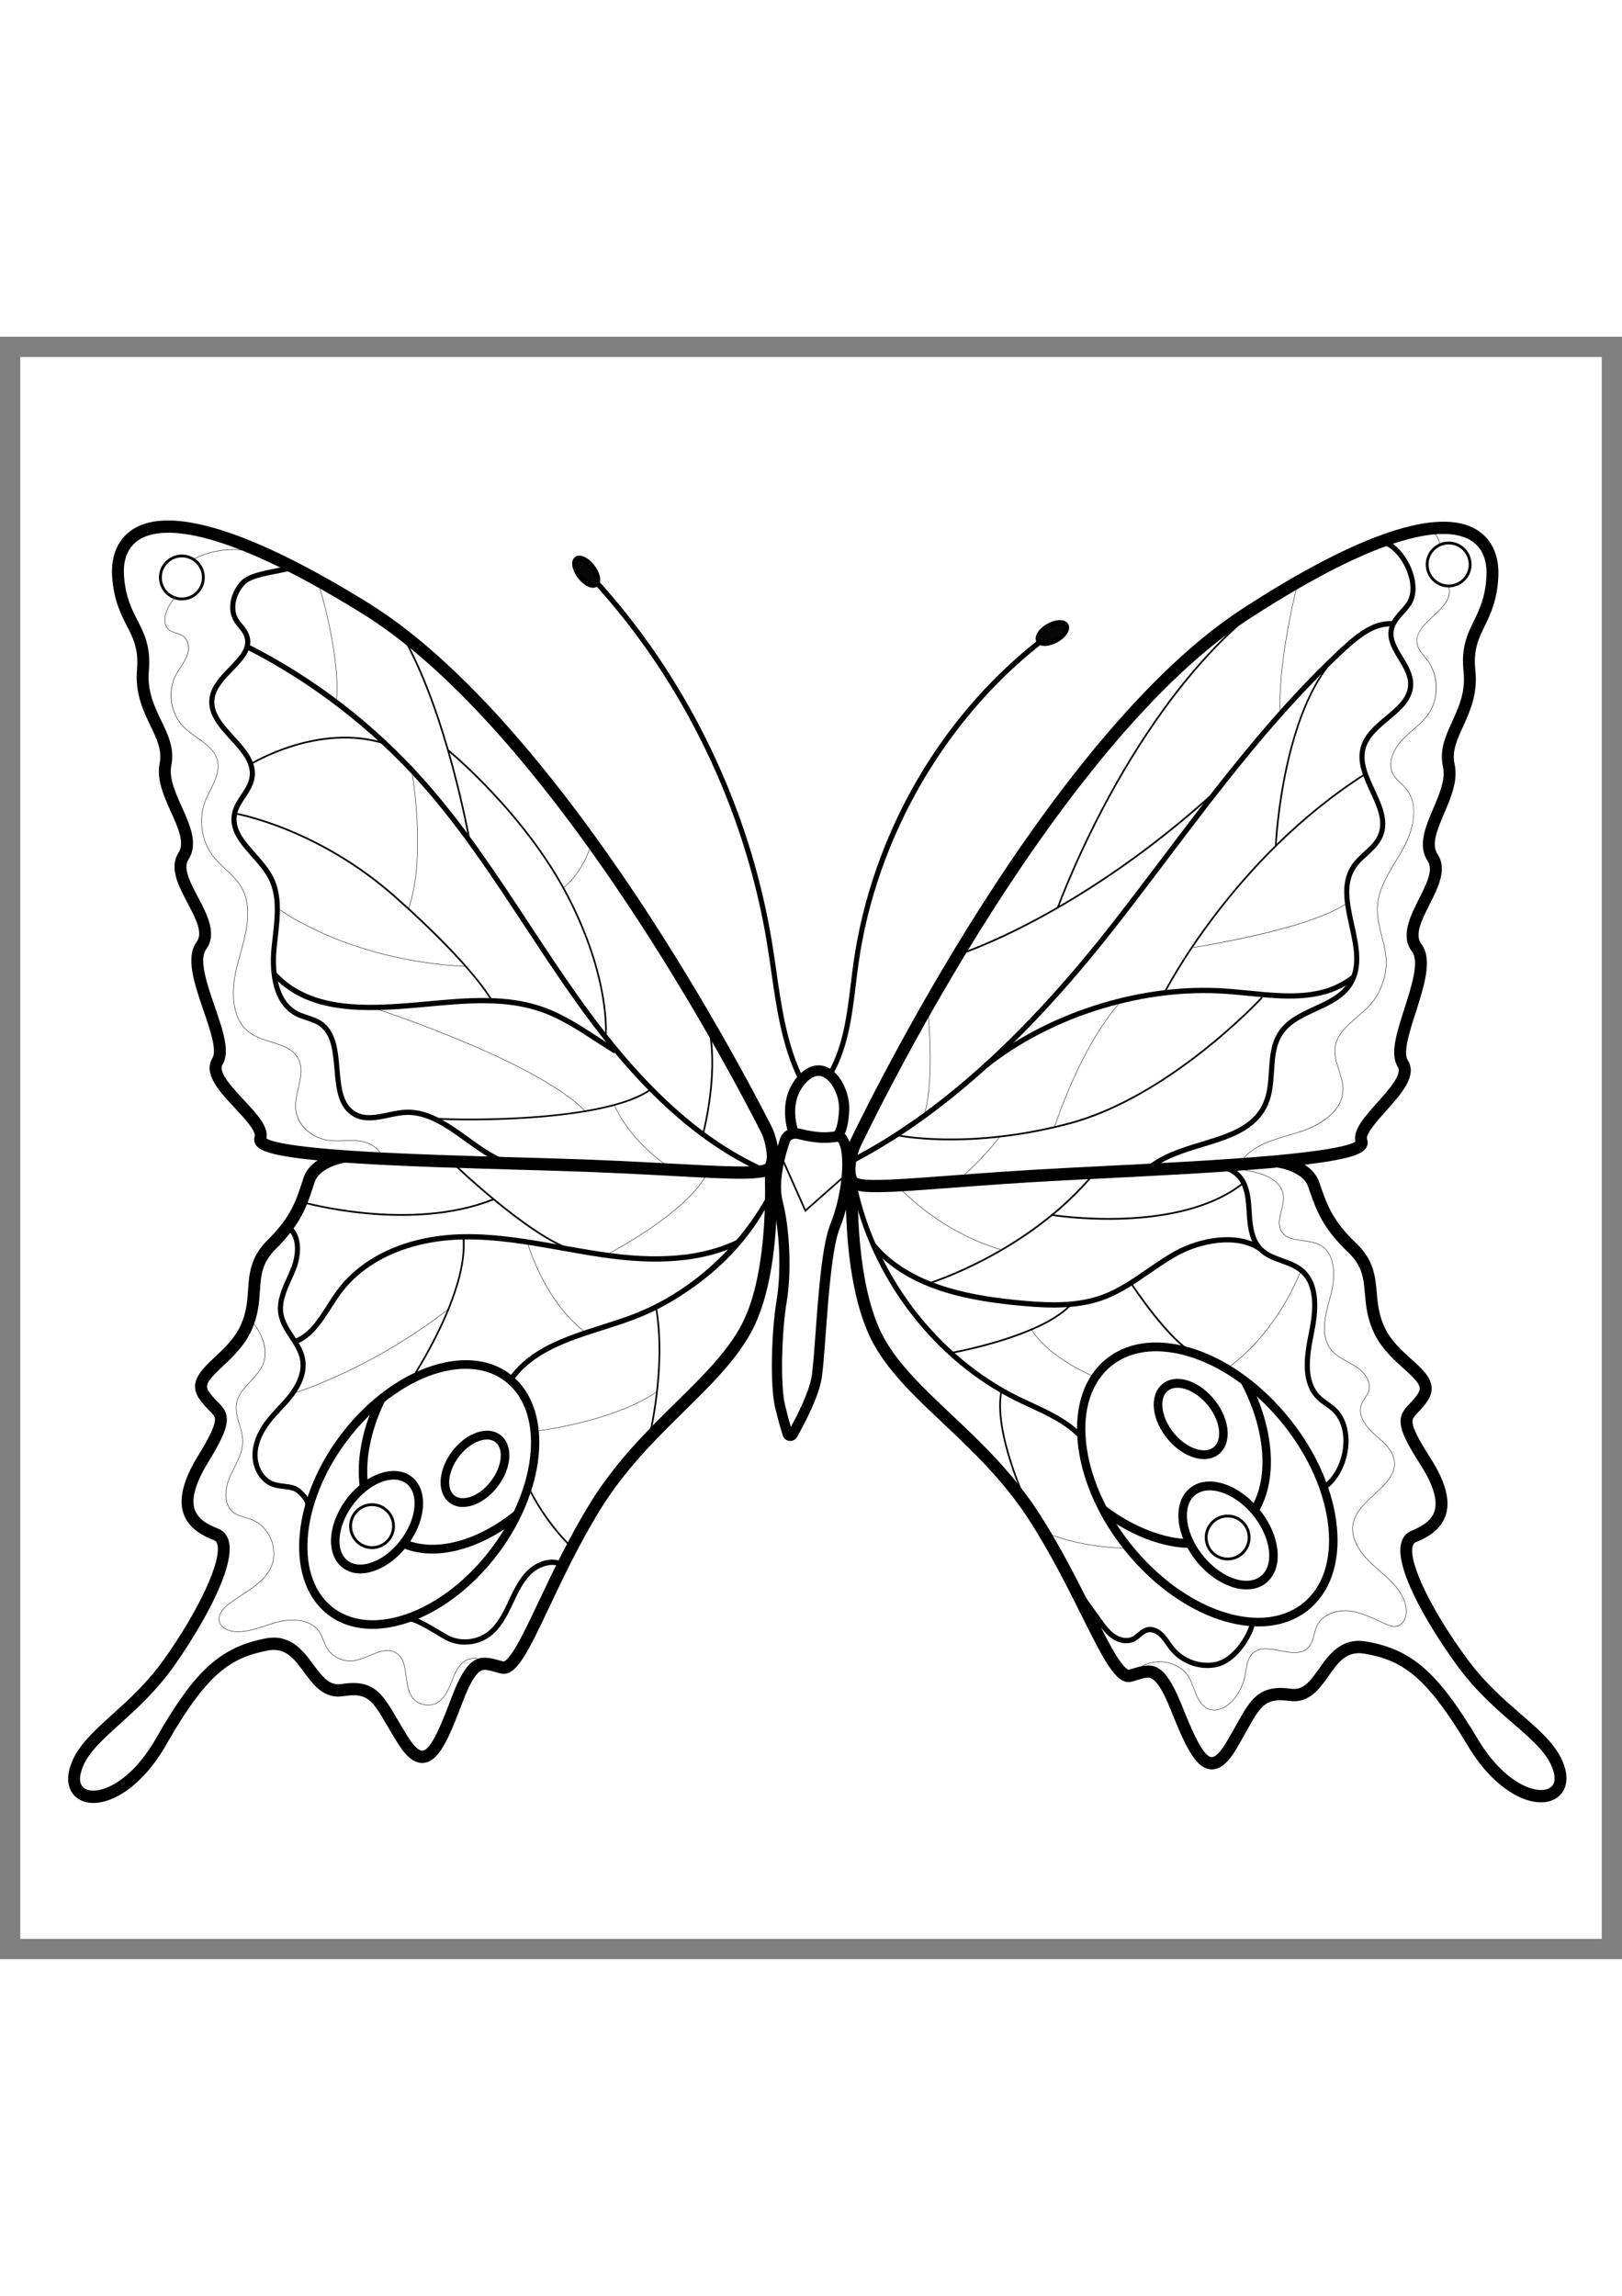 <?xml version="1.0" encoding="utf-8"?>
<!-- Generator: Adobe Illustrator 27.5.0, SVG Export Plug-In . SVG Version: 6.00 Build 0)  -->
<svg xmlns="http://www.w3.org/2000/svg" xmlns:xlink="http://www.w3.org/1999/xlink" viewBox="0 0 4000 4000" width="595" height="842" preserveAspectRatio="xMidYMid meet" data-scaled="true">
<rect x="0" y="0" width="4000" height="4000" fill="#808080" stroke="none"/>
<g id="Ñëîé_2">
	<rect x="50" y="50" style="fill:#FFFFFF;" width="3900" height="3900"/>
</g>
<g id="Ñëîé_1">
	<g>
		<g>
			<path d="M1959.221,2719.489c-3.603,2.291-8.002,3.355-12.514,2.853c-7.615-0.846-13.987-6.001-16.236-13.131
				c-4.19-13.279-10.833-35.858-18.681-68.015c-13.492-55.3-9.163-190.569,3.417-265.7c11.783-70.376,7.8-170.488-9.477-238.038
				c-13.647-53.363,5.59-123.819,18.272-161.067c6.43-18.877,28.026-29.331,49.173-23.825l0.001,0.002
				c44.815,11.678,67.921,8.969,81.726,7.352c17.74-2.079,29.214-1.581,38.991,22.834c17.297,43.2,6.785,141.631-22.949,214.942
				c-19.027,46.905-28.188,171.745-34.88,262.901c-3.724,50.709-6.663,90.762-10.453,111.137
				c-8.411,45.204-41.355,107.932-60.244,141.297C1963.856,2715.702,1961.73,2717.893,1959.221,2719.489z M1952.195,1979.778
				c-2.216,1.409-3.816,3.259-4.497,5.257c-11.722,34.427-29.6,99.142-17.677,145.765c18.089,70.737,22.272,175.513,9.941,249.14
				c-12.091,72.211-16.223,204.01-3.807,254.884c5.492,22.509,10.363,40.162,14.179,53.109
				c16.534-30.256,43.661-83.804,50.606-121.12c3.516-18.912,6.555-60.285,10.071-108.19
				c7.201-98.106,16.164-220.203,36.766-270.998c29.075-71.682,36.072-162.025,22.904-194.913c-2.064-5.159-3.329-7.033-3.824-7.641
				c-1.611-0.191-5.748,0.294-9.122,0.691c-15.504,1.818-41.452,4.859-90.688-7.977
				C1961.327,1976.298,1955.903,1977.42,1952.195,1979.778z"/>
		</g>
	</g>
	<g>
		<g>
			<path d="M2070.554,1982.579c-0.147,0.093-0.28,0.176-0.407,0.252l-12.443-22.598c-0.726,0.434-1.066,0.735-1.073,0.739
				c0.119-0.108,10.728-10.344,12.517-55.869c1.286-32.714-17.056-70.186-39.251-80.191c-13.265-5.973-27.192-1.474-41.376,13.349
				c-47.248,49.359-19.736,120.146-18.542,123.135l-23.184,10.018c-1.472-3.63-35.301-89.637,23.875-151.457
				c29.151-30.461,55.908-24.908,69.261-18.891c35.477,15.991,55.82,67.002,54.323,105.094
				C2091.979,1963.977,2076.049,1979.085,2070.554,1982.579z"/>
		</g>
	</g>
	<g>
		<g>
			<path d="M3357.998,2010.206c-19.605,12.467-70.4,26.047-223.689,39.48c-123.168,10.794-278.788,18.627-429.281,26.201
				c-26.718,1.345-53.167,2.677-79.101,4.009c-112.932,5.802-207.88,12.992-284.174,18.771
				c-184.202,13.948-237.98,16.808-253.074-9.303c-20.018-34.635,2.122-94.224,4.714-100.905l0.421-0.988
				c1.163-2.471,118.21-250.332,295.138-534.77c163.669-263.124,413.659-612.431,675.143-782.276
				c283.907-184.363,483.521-251.743,577.311-194.756c37.179,22.588,56.233,63.734,53.654,115.854
				c-2.899,58.601-19.406,92.509-33.968,122.424c-15.072,30.958-28.085,57.693-22.714,108.327
				c6.216,58.561-13.344,101.477-30.607,139.346c-14.826,32.528-27.632,60.621-20.653,92.106
				c8.93,40.286-8.699,81.661-25.753,121.677c-16.713,39.223-32.5,76.27-16.217,100.405c24.375,36.137,1.937,80.822-19.763,124.038
				c-19.281,38.399-37.494,74.673-20.495,96.724c28.758,37.303,7.235,104.369-13.578,169.227
				c-14.882,46.378-31.753,98.944-19.81,117.53c24.606,38.314-15.134,82.685-53.561,125.595
				c-20.363,22.736-51.136,57.096-46.549,69.807c2.536,7.023,1.687,14.423-2.394,20.836
				C3366.811,2002.994,3363.74,2006.554,3357.998,2010.206z M2113.524,2073.227c14.275,11.218,112.489,3.78,226.09-4.823
				c76.446-5.791,171.587-12.996,284.856-18.812c25.944-1.332,52.405-2.666,79.129-4.009
				c148.199-7.462,301.438-15.174,423.345-25.706c164.46-14.207,205.506-28.427,215.576-35.382
				c-6.364-28.895,21.695-60.225,53.917-96.203c27.831-31.077,62.469-69.752,50.645-88.163
				c-19.856-30.908-3.05-83.271,16.405-143.898c17.492-54.514,37.321-116.299,18.485-140.733
				c-28.886-37.47-4.298-86.441,17.399-129.647c18.486-36.818,35.95-71.597,21.735-92.67c-25.72-38.136-5.816-84.849,13.433-130.021
				c15.12-35.485,30.757-72.178,24.003-102.645c-9.249-41.722,6.275-75.782,22.715-111.843
				c16.367-35.908,33.291-73.036,27.981-123.083c-6.323-59.574,9.218-91.496,25.671-125.294
				c13.908-28.568,28.288-58.11,30.869-110.323c1.41-28.478-4.247-66.888-39.213-88.135
				c-47.81-29.048-182.503-42.429-546.891,194.294c-256.911,166.873-504.018,512.465-666.077,772.998
				c-172.18,276.806-287.204,518.482-293.189,531.124C2112.876,2020.036,2104.581,2056.621,2113.524,2073.227z M2113.24,2072.99"/>
		</g>
	</g>
	<g>
		<g>
			<path d="M3837.638,3603.38c-2.384,1.516-4.92,2.878-7.62,4.08c-49.923,22.264-140.677-17.106-210.531-133.926
				c-104.144-174.15-162.668-210.656-254.467-226.612c-44.364-7.714-64.884,21.357-88.648,55.008
				c-22.589,31.982-48.185,68.248-96.926,61.457c-59.333-8.263-70.946,12.55-105.386,74.391
				c-7.702,13.831-16.435,29.509-26.864,46.736c-20.477,33.819-40.737,49.387-61.943,47.607
				c-40.001-3.374-66.073-67.681-99.083-149.099c-16.921-41.751-31.406-65.881-44.277-73.763
				c-9.095-5.571-18.021-3.214-35.745,2.199c-4.892,1.494-9.952,3.037-15.502,4.467c-37.21,9.58-67.726-51.567-123.125-162.564
				c-34.195-68.511-76.752-153.778-128.768-234.76c-63.059-98.17-142.887-173.502-213.323-239.962
				c-67.177-63.395-130.632-123.269-169.714-192.816c-79.955-142.289-69.583-394.297-69.103-404.956l29.282,1.414
				c-0.112,2.521-10.427,253.768,65.161,388.286c36.821,65.518,98.657,123.87,164.125,185.646
				c71.684,67.641,152.928,144.308,217.986,245.587c52.909,82.372,95.876,168.46,130.398,237.635
				c23.304,46.691,43.431,87.016,60.511,114.072c21.081,33.393,29.419,32.99,29.493,32.97c4.938-1.27,9.688-2.721,14.284-4.125
				c47.968-14.649,74.982-10.65,115.349,88.93c24.457,60.336,52.183,128.718,74.43,130.594c5.13,0.436,16.474-3.339,34.723-33.478
				c10.141-16.75,18.729-32.171,26.307-45.775c34.834-62.536,55.856-100.288,134.695-89.31c29.934,4.17,45.847-16.013,69.349-49.288
				c24.485-34.676,54.963-77.838,117.167-67.027c111.763,19.427,175.907,75.633,274.538,240.568
				c64.289,107.514,141.836,136.375,174.005,122.029c17.514-7.813,16.912-26.004,13.353-39.903
				c-11.145-43.477-50.142-77.272-99.516-120.06c-42.291-36.651-90.224-78.193-134.224-137.28
				c-61.428-82.501-160.578-240.31-142.534-308.482c3.802-14.354,12.496-24.687,25.153-29.928
				c33.446-13.795,51.084-28.976,57.177-49.214c8.096-26.867-3.87-65.51-35.571-114.855c-31.41-48.904-45.272-77.356-47.846-98.198
				c-3.079-24.962,9.698-38.371,22.057-51.335c6.368-6.683,13.585-14.255,20.367-24.753c10.687-16.551,2.103-27.997-35.207-61.578
				c-24.26-21.831-54.45-49.004-72.571-86.637c-17.709-36.777-20.562-69.242-23.073-97.889
				c-3.362-38.289-6.019-68.531-41.091-101.891c-63.355-60.265-79.167-105.597-94.458-149.436
				c-1.629-4.677-3.255-9.335-4.936-13.994c-11.198-31.016-58.162-43.548-75.314-45.76l3.555-30.12
				c3.235,0.404,79.478,10.577,99.218,65.26c1.719,4.764,3.384,9.526,5.051,14.309c14.736,42.257,28.657,82.171,86.723,137.396
				c43.406,41.288,46.984,82.061,50.447,121.49c2.389,27.252,4.863,55.432,20.114,87.097c15.521,32.234,42.112,56.164,65.571,77.277
				c32.89,29.603,66.897,60.214,40.34,101.339c-8.325,12.895-16.942,21.935-23.866,29.2c-11.737,12.315-15.067,16.303-13.846,26.181
				c1.903,15.426,15.22,41.715,43.18,85.242c37.347,58.141,50.151,104.163,39.141,140.693c-11.633,38.596-47.979,57.5-74.307,68.367
				c-2.866,1.179-6.014,3.268-7.735,9.758c-10.831,40.925,48.271,162.133,137.479,281.938
				c42.048,56.47,88.683,96.883,129.827,132.54c51.243,44.408,95.498,82.761,109.031,135.542
				C3868.055,3562.913,3859.465,3589.498,3837.638,3603.38z"/>
		</g>
	</g>
	<g>
		<g>
			<path d="M1902.869,2064.695c-24.337,15.476-86.855,12.958-243.038,4.501c-76.395-4.136-171.472-9.285-284.495-12.655
				c-25.941-0.774-52.398-1.535-79.119-2.305c-150.624-4.339-306.375-8.825-429.739-16.97
				c-198.5-13.104-225.724-30.135-235.661-45.068c-4.209-6.323-5.206-13.706-2.812-20.783c4.328-12.803-27.124-46.495-47.938-68.787
				c-39.284-42.074-79.904-85.583-56.071-124.415c11.565-18.841-6.355-71.031-22.164-117.078
				c-22.111-64.396-44.976-130.986-16.973-168.897c16.556-22.415-2.382-58.286-22.431-96.266
				c-22.562-42.738-45.891-86.931-22.245-123.588c15.792-24.479-0.734-61.179-18.23-100.032
				c-17.852-39.639-36.31-80.63-28.189-121.099c6.345-31.629-7.021-59.44-22.5-91.643c-18.015-37.487-38.437-79.976-33.397-138.657
				c4.359-50.738-9.189-77.189-24.879-107.815c-15.157-29.599-32.343-63.141-36.417-121.668
				c-3.623-52.056,14.601-93.601,51.318-116.985c0.017-0.011,0.049-0.031,0.066-0.042c92.653-58.918,293.55,4.128,581.027,182.348
				c264.835,164.187,521.781,508.044,690.692,767.593c182.598,280.573,304.592,525.866,305.802,528.311l0.446,0.978
				c2.721,6.624,26.057,65.724,6.738,100.782C1910.425,2058.504,1907.273,2061.895,1902.869,2064.695z M656.978,1976.563
				c10.153,6.755,51.52,20.071,216.258,30.739c122.102,7.911,275.475,12.328,423.794,16.602c26.735,0.768,53.197,1.531,79.149,2.306
				c113.37,3.381,208.635,8.54,285.184,12.685c113.762,6.16,212.186,11.538,226.131-0.04c8.608-16.794-0.419-53.192-8.347-72.811
				c-6.23-12.495-126.224-251.911-303.974-524.996c-167.203-256.882-421.118-596.951-681.256-758.221
				C524.927,454.065,390.557,470.246,343.295,500.3c-0.017,0.011-0.028,0.018-0.045,0.029
				c-34.533,21.992-39.422,60.515-37.44,88.957c3.629,52.147,18.602,81.371,33.078,109.636
				c17.128,33.438,33.305,65.021,28.18,124.715c-4.309,50.15,13.359,86.908,30.443,122.456
				c17.156,35.7,33.362,69.419,24.951,111.334c-6.142,30.605,10.228,66.954,26.057,102.108
				c20.155,44.748,40.991,91.024,16.043,129.7c-13.789,21.376,4.368,55.771,23.591,92.187
				c22.556,42.729,48.123,91.161,19.996,129.243c-18.344,24.836,2.719,86.182,21.303,140.309
				c20.668,60.194,38.519,112.18,19.287,143.511c-11.451,18.659,23.959,56.584,52.408,87.058
				C634.081,1916.817,662.763,1947.539,656.978,1976.563z"/>
		</g>
	</g>
	<g>
		<g>
			<path d="M1063.439,3509.586c-5.743,3.652-11.781,5.907-18.217,6.588c-21.164,2.245-41.733-12.89-62.885-46.265
				c-10.776-17-19.82-32.489-27.8-46.154c-35.668-61.069-47.681-81.642-106.853-72.1c-48.584,7.835-74.908-27.866-98.136-59.361
				c-24.436-33.135-45.539-61.752-89.731-53.092c-91.457,17.926-149.24,55.687-249.868,232.037
				c-67.494,118.301-157.444,159.607-207.801,138.421c-27.616-11.618-39.723-40.314-31.597-74.889
				c12.469-53.063,55.945-92.358,106.288-137.86c40.422-36.533,86.234-77.942,127.141-135.301
				c86.788-121.699,143.445-244.148,131.793-284.832c-1.85-6.457-5.046-8.469-7.927-9.588
				c-26.543-10.295-63.26-28.417-75.666-66.757c-11.736-36.288,0.139-82.572,36.31-141.504
				c27.083-44.12,39.868-70.688,41.462-86.152c1.02-9.902-2.386-13.822-14.369-25.876c-7.065-7.116-15.862-15.97-24.448-28.683
				c-27.376-40.547,6.014-71.88,38.302-102.182c23.031-21.614,49.137-46.112,64.006-78.672
				c14.61-31.986,16.519-60.212,18.362-87.507c2.67-39.496,5.43-80.337,47.996-122.549c56.95-56.473,70.066-96.677,83.955-139.243
				c1.569-4.813,3.135-9.607,4.757-14.403c18.621-55.095,94.658-66.903,97.888-67.381l4.131,30.042
				c-17.078,2.58-63.777,16.114-74.354,47.366c-1.585,4.689-3.113,9.377-4.648,14.085c-14.407,44.16-29.303,89.824-91.448,151.446
				c-34.394,34.106-36.443,64.401-39.032,102.756c-1.94,28.693-4.138,61.212-21.104,98.358
				c-17.362,38.016-47.003,65.832-70.82,88.185c-36.626,34.372-44.978,46.001-33.96,62.317c6.988,10.35,14.356,17.767,20.855,24.311
				c12.617,12.695,25.661,25.825,23.081,50.85c-2.151,20.896-15.442,49.638-45.868,99.205
				c-30.697,50.015-41.889,88.909-33.255,115.596c6.504,20.105,24.439,34.903,58.153,47.98c12.756,4.945,21.66,15.104,25.747,29.375
				c19.41,67.771-76.55,227.676-136.311,311.478c-42.806,60.021-89.899,102.587-131.445,140.138
				c-48.506,43.842-86.816,78.467-97.086,122.174c-3.284,13.972-3.491,32.184,14.151,39.606
				c32.443,13.653,109.4-16.864,171.523-125.743c95.293-167.013,158.295-224.594,269.653-246.416
				c61.97-12.146,93.306,30.349,118.486,64.494c24.163,32.762,40.486,52.6,70.327,47.789
				c78.595-12.674,100.373,24.611,136.447,86.387c7.852,13.44,16.748,28.672,27.224,45.207
				c18.849,29.738,30.265,33.267,35.39,32.723c22.241-2.379,48.548-71.324,71.792-132.168
				c38.363-100.43,65.287-105.004,113.542-91.389c4.622,1.302,9.402,2.651,14.365,3.815c0.081,0.023,8.424,0.235,28.822-33.595
				c16.535-27.417,35.846-68.165,58.212-115.349c33.127-69.901,74.36-156.898,125.604-240.387
				c63.009-102.656,142.701-181.052,213.009-250.22c64.215-63.172,124.869-122.84,160.366-189.135
				c72.874-136.11,57.523-387.086,57.357-389.604l29.248-2.042c0.696,10.644,16.121,262.381-60.963,406.352
				c-37.683,70.376-99.918,131.601-165.812,196.425c-69.085,67.962-147.384,144.992-208.462,244.496
				c-50.38,82.083-91.216,168.246-124.031,237.482c-53.151,112.156-82.432,173.955-119.832,165.171
				c-5.581-1.308-10.668-2.746-15.59-4.134c-17.768-5.012-26.738-7.178-35.69-1.486c-0.031,0.02-0.059,0.038-0.089,0.06
				c-12.711,8.158-26.71,32.593-42.792,74.698C1114.981,3433.852,1093.307,3490.588,1063.439,3509.586z"/>
		</g>
	</g>
	<g>
		<g>
			<path d="M1091.368,3129.062c-104.707,66.583-217.13,77.423-288.48,16.838c-102.33-86.888-81.985-288.297,45.342-448.968
				c127.336-160.673,314.174-220.708,416.504-133.82c102.329,86.886,81.989,288.295-45.341,448.97
				C1180.845,3060.724,1136.828,3100.153,1091.368,3129.062z M988.066,2597.571c-43.725,27.805-86.273,65.948-123.643,113.105
				c-120.01,151.432-141.655,339.156-48.257,418.469c93.405,79.306,267.028,20.628,387.036-130.808
				c120.011-151.438,141.657-339.162,48.256-418.47l0,0C1187.138,2525.257,1084.755,2536.087,988.066,2597.571z"/>
		</g>
	</g>
	<g>
		<g>
			<path d="M953.845,3027.639c-10.656,6.776-21.681,12.097-32.789,15.758c-30.831,10.154-58.78,6.434-78.694-10.477
				c-19.913-16.908-28.903-44.551-25.311-77.835c3.406-31.568,17.867-64.833,40.716-93.667
				c48.225-60.854,119.757-82.898,159.476-49.172l0,0c19.916,16.906,28.906,44.549,25.314,77.833
				c-3.406,31.568-17.866,64.832-40.717,93.666C987.668,3001.629,971.251,3016.57,953.845,3027.639z M917.143,2835.609
				c-15.2,9.666-30.085,23.024-43.184,39.554c-20.318,25.636-33.137,54.874-36.099,82.329c-2.777,25.737,3.538,46.576,17.782,58.671
				c14.243,12.095,35.223,14.431,59.064,6.579c25.435-8.376,50.63-27.105,70.943-52.741c20.318-25.636,33.137-54.874,36.099-82.329
				c2.776-25.738-3.538-46.576-17.782-58.671l0,0C983.034,2811.233,949.387,2815.106,917.143,2835.609z"/>
		</g>
	</g>
	<g>
		<g>
			<path d="M1190.161,2869.411c-7.875,5.008-16.027,8.942-24.243,11.647c-23.175,7.632-44.27,4.76-59.397-8.087
				c-30.352-25.771-25.66-81.876,10.677-127.727c16.808-21.206,37.958-36.803,59.531-43.907c23.174-7.633,44.27-4.761,59.398,8.088
				c30.351,25.77,25.659,81.875-10.681,127.728C1215.038,2850.285,1202.966,2861.265,1190.161,2869.411z M1163.405,2731.462
				c-10.799,6.867-21.07,16.24-30.014,27.527c-27.931,35.242-34.155,79.766-13.592,97.228c9.461,8.031,23.582,9.52,39.77,4.187
				c17.773-5.847,35.419-18.994,49.684-36.995c27.931-35.242,34.158-79.768,13.597-97.228l0,0
				c-9.461-8.031-23.587-9.52-39.771-4.189C1176.446,2724.175,1169.83,2727.375,1163.405,2731.462z"/>
		</g>
	</g>
	<g>
		<g>
			<path d="M1238.191,2943.659c-86.949,55.291-178.447,71.431-247.264,41.601l8.09-19.995
				c73.424,31.834,176.762,5.049,269.685-69.912l12.871,17.094C1267.332,2923.936,1252.82,2934.356,1238.191,2943.659z"/>
		</g>
	</g>
	<g>
		<g>
			<path d="M908.202,2834.72l-20.71,3.181c-9.636-67.185,5.615-146.575,42.939-223.548l18.711,9.724
				C913.736,2697.1,899.197,2771.906,908.202,2834.72z"/>
		</g>
	</g>
	<g>
		<g>
			<path d="M3210.636,3150.661c-110.522,70.281-294.42,9.837-426.272-145.67c-141.639-167.048-170.402-381.504-64.12-478.056
				c52.14-47.367,128.029-59.692,213.69-34.702c84.053,24.52,167.841,82.245,235.925,162.549
				c68.089,80.298,112.513,173.784,125.093,263.237c12.821,91.161-8.834,167.451-60.97,214.817
				C3226.637,3139.507,3218.839,3145.445,3210.636,3150.661z M2754.895,2527.317c-7.36,4.68-14.316,9.983-20.836,15.907
				c-97.607,88.671-67.979,289.404,66.041,447.472c134.028,158.065,322.532,214.52,420.067,125.85
				c46.63-42.361,65.83-111.755,54.065-195.404c-12.006-85.357-54.661-174.875-120.109-252.065
				c-65.447-77.188-145.664-132.584-225.869-155.984C2860.647,2493.374,2800.16,2498.533,2754.895,2527.317z"/>
		</g>
	</g>
	<g>
		<g>
			<path d="M3116.238,3076.982c-42.594,27.091-112.52,4.854-162.201-53.745c-25.371-29.922-41.942-64.872-46.659-98.407
				c-4.958-35.245,3.629-64.933,24.172-83.598l0,0c20.558-18.68,50.102-23.628,83.219-13.966
				c31.513,9.192,62.841,30.736,88.213,60.66c25.372,29.924,41.944,64.874,46.66,98.409c4.958,35.245-3.632,64.935-24.175,83.6
				C3122.562,3072.573,3119.478,3074.922,3116.238,3076.982z M2951.935,2852.508c-2.328,1.48-4.519,3.15-6.57,5.015l0,0
				c-15.038,13.659-21.169,36.454-17.267,64.185c4.139,29.441,18.94,60.421,41.675,87.235
				c45.843,54.065,109.502,74.112,141.878,44.703c15.038-13.659,21.169-36.455,17.271-64.188
				c-4.14-29.443-18.941-60.422-41.676-87.237c-22.737-26.81-50.492-46.023-78.157-54.093
				C2986.589,2841.566,2966.64,2843.157,2951.935,2852.508z"/>
		</g>
	</g>
	<g>
		<g>
			<path d="M3000.888,2758.51c-14.876,9.46-34.178,11.315-55.364,5.138c-23.224-6.774-46.273-22.61-64.908-44.587
				c-40.224-47.435-47.213-106.87-15.918-135.304l0,0c31.307-28.389,87.322-13.546,127.545,33.895
				c18.634,21.975,30.809,47.691,34.285,72.407c3.715,26.421-2.808,48.758-18.368,62.896
				C3005.873,2755.029,3003.446,2756.884,3000.888,2758.51z M2878.513,2600.047c-21.726,19.738-13.553,67.692,17.839,104.72
				c15.996,18.865,35.476,32.367,54.852,38.019c17.773,5.183,33.104,2.985,43.141-6.121c10.052-9.129,14.123-24.574,11.462-43.485
				c-2.898-20.621-13.303-42.366-29.3-61.233C2945.109,2594.918,2900.209,2580.316,2878.513,2600.047L2878.513,2600.047z"/>
		</g>
	</g>
	<g>
		<g>
			<path d="M3102.549,2899.208l-17.739-11.515c45.462-75.044,36.129-193.106-24.354-308.117l18.387-10.361
				C3142.94,2691.092,3152.023,2817.54,3102.549,2899.208z"/>
		</g>
	</g>
	<g>
		<g>
			<path d="M2934.648,2986.349c-70.154-1.174-148.433-31.654-220.418-85.828l12.318-17.531
				c68.528,51.576,142.551,80.587,208.437,81.687L2934.648,2986.349z"/>
		</g>
	</g>
	<g>
		<g>
			<path d="M3028.105,3268.24c-8.213,5.223-16.755,9.083-25.405,11.128c-42.558,10.063-89.874-6.54-117.739-41.32
				c-3.428-4.279-6.562-8.784-9.592-13.145c-4.758-6.844-9.256-13.307-14.716-18.827c-7.398-7.475-19.195-14.421-30.117-11.49
				c-6.143,1.651-11.499,6.165-17.163,10.936c-4.595,3.871-9.349,7.87-14.963,10.777c-16.223,8.386-37.602,5.886-55.787-6.526
				c-15.619-10.667-27.081-26.632-37.193-40.718l-43.413-60.491l10.085-7.754l43.412,60.49
				c9.959,13.868,20.253,28.213,34.028,37.618c14.234,9.717,31.215,11.972,43.259,5.747c4.364-2.253,8.389-5.645,12.639-9.225
				c6.467-5.448,13.148-11.078,21.945-13.44c13.567-3.642,29.286,1.881,42.049,14.771c6.242,6.313,11.269,13.544,16.133,20.536
				c3.042,4.373,5.912,8.505,9.068,12.44c24.912,31.097,67.216,45.944,105.266,36.946c37.706-8.914,74.564-59.531,84.112-99.382
				l12.196,3.13C3087.714,3205.888,3060.473,3247.655,3028.105,3268.24z"/>
		</g>
	</g>
	<g>
		<g>
			<path d="M3267.884,2843.361l-6.927-10.848c29.537-20.211,49.916-60.933,51.916-103.741c1.606-34.374-9.359-64.059-30.094-81.439
				c-4.487-3.767-9.232-7.128-14.253-10.688c-7.314-5.183-14.877-10.542-21.531-17.216
				c-38.801-38.916-32.273-101.171-19.442-162.647c9.896-47.427,18.528-114.434-20.625-148.572
				c-13.19-11.501-29.867-17.53-47.525-23.911c-20.146-7.281-40.977-14.809-56.381-31.246
				c-20.994-22.394-25.888-54.587-27.911-83.122c-0.264-3.744-0.5-7.507-0.733-11.279c-1.487-23.978-3.026-48.77-13.231-69.636
				c-10.954-22.387-37.474-40.125-59.488-30.845l-4.74-12.045c29.357-12.371,62.012,9.581,75.437,37.014
				c11.369,23.248,12.991,49.394,14.559,74.679c0.232,3.732,0.462,7.459,0.725,11.162c1.858,26.204,6.207,55.611,24.396,75.016
				c13.34,14.227,31.88,20.929,51.507,28.023c17.954,6.491,36.522,13.2,51.478,26.244c44.336,38.658,35.393,110.552,24.812,161.264
				c-12.069,57.812-18.492,116.063,15.902,150.562c5.891,5.907,12.687,10.725,19.885,15.826c5.005,3.549,10.183,7.217,15.069,11.309
				c23.876,20.02,36.535,53.617,34.734,92.176C3323.233,2776.211,3300.647,2820.944,3267.884,2843.361z"/>
		</g>
	</g>
	<g>
		<g>
			<path d="M765.417,2895.874l-11.17-5.921c0.022-0.051,0.044-0.104,0.068-0.16c0.232-1.671-0.692-6.536-1.249-9.48
				c-0.349-1.818-0.681-3.574-0.947-5.259c-6.318-13.677-20.539-26.908-29.464-29.848c-7.458-2.457-15.345-3.413-23.697-4.424
				c-9.71-1.173-19.753-2.389-29.375-6.155c-27.536-10.772-46.854-42.367-46.978-76.833c-0.097-27.684,11.033-57.139,32.185-85.178
				c9.343-12.385,19.937-23.787,30.182-34.813c10.129-10.9,20.599-22.169,29.605-34.161c11.963-15.929,31.195-47.567,25.602-80.508
				c-3.291-19.374-14.228-36.04-25.809-53.685c-11.8-17.974-23.998-36.562-27.777-58.642c-5.54-32.36,8.055-62.595,21.199-91.835
				c3.288-7.31,6.686-14.872,9.655-22.22c13.997-34.661,16.059-79.952-12.489-97.485l6.408-11.184
				c35.005,21.496,33.695,74.001,17.67,113.686c-3.063,7.584-6.516,15.265-9.855,22.692c-12.32,27.41-25.064,55.754-20.215,84.078
				c3.31,19.341,14.232,35.982,25.798,53.601c11.817,18.002,24.033,36.621,27.79,58.745c6.111,35.982-11.883,69.205-28.056,90.738
				c-9.414,12.532-20.119,24.054-30.469,35.195c-10.026,10.79-20.391,21.946-29.334,33.799
				c-13.531,17.937-29.635,45.877-29.523,77.129c0.102,29.197,16.078,55.809,38.855,64.716c8.177,3.199,17.025,4.27,26.39,5.404
				c8.575,1.038,17.438,2.112,26.047,4.947c12.873,4.238,28.579,19.613,36.285,35.162l1.2,0.713c0.171-0.31,0.217-0.516,0.221-0.526
				c-0.131,0.604-0.053,1.795,0.127,3.198c3.509,8.396,4.19,16.093,1.999,22.413
				C766.073,2894.505,765.784,2895.206,765.417,2895.874z"/>
		</g>
	</g>
	<g>
		<g>
			<path d="M1203,3208.34c-29.658,18.859-68.906,21.649-100.496,6.48c-5.381-2.58-13.923-7.698-23.814-13.623
				c-23.043-13.804-61.614-36.909-74.224-34.502l-2.281-12.788c15.883-3.032,46.895,14.527,82.799,36.034
				c9.628,5.766,17.941,10.748,22.806,13.082c30.285,14.539,68.567,10.331,95.239-10.413c22.469-17.49,36.57-44.971,49.089-71.625
				l2.252-4.81c12.331-26.348,25.081-53.591,46.137-74.19c19.805-19.366,51.282-33.293,80.1-24.13l5.215-9.879
				c3.606,2.041,6.282,5.716,7.343,10.084c1.057,4.368,0.376,8.915-1.87,12.474l-2.986,4.731l-4.943-2.399
				c-25.369-12.321-56.276,1.006-74.227,18.57c-19.387,18.963-31.623,45.115-43.461,70.409l-2.261,4.828
				c-13.19,28.079-28.133,57.102-52.839,76.33C1208.137,3204.905,1205.603,3206.685,1203,3208.34z"/>
		</g>
	</g>
	<g>
		<g>
			<path d="M1318.881,2045.082c-62.306,17.509-117.443-22.252-170.763-60.706c-46.116-33.255-93.801-67.641-146.191-65.749
				c-13.984,0.506-28.744,3.626-43.021,6.647c-29.463,6.231-59.931,12.678-87.068-2.63c-38.956-21.967-43.087-70.099-47.078-116.647
				c-3.791-44.172-7.372-85.894-37.764-107.042c-9.279-6.455-20.102-10.006-31.562-13.763c-8.971-2.945-18.25-5.988-26.948-10.59
				c-64.35-34.031-62.738-127.481-59.056-166.081c0.872-9.157,1.923-18.426,2.981-27.746
				c5.746-50.601,11.692-102.928-11.185-145.801c-9.843-18.446-25.141-35.713-39.937-52.41
				c-28.576-32.257-58.127-65.607-48.823-108.726c3.639-16.869,13.046-31.055,22.14-44.773
				c9.161-13.817,17.816-26.867,20.521-41.962c6.271-34.972-19.783-63.571-47.366-93.848
				c-28.469-31.252-57.906-63.569-50.726-104.969c5.035-29.04,27.052-51.831,48.342-73.871
				c25.661-26.565,47.823-49.506,36.074-77.616c-2.929-7.005-7.888-13.048-13.135-19.447c-4.251-5.182-8.649-10.538-12.152-16.691
				c-18.621-32.727-4.628-74.575,18.82-98.997c16.202-16.849,52.027-23.902,83.659-30.134c16.099-3.17,31.307-6.166,41.374-9.971
				l4.311,12.213c-11.027,4.17-26.721,7.262-43.339,10.535c-29.839,5.873-63.671,12.547-77.091,26.523
				c-19.566,20.376-32.137,56.469-16.908,83.229c2.954,5.188,6.813,9.894,10.901,14.874c5.612,6.845,11.419,13.919,15.088,22.704
				c15.14,36.217-12.24,64.561-38.718,91.971c-19.92,20.621-40.52,41.948-44.861,66.974c-6.059,34.95,19.959,63.512,47.504,93.749
				c28.521,31.308,58.01,63.681,50.577,105.146c-3.19,17.803-13.015,32.619-22.516,46.947
				c-8.805,13.283-17.125,25.832-20.237,40.249c-7.873,36.496,18.209,65.934,45.82,97.099c15.293,17.26,31.108,35.108,41.673,54.916
				c24.831,46.529,18.648,100.964,12.669,153.606c-1.05,9.238-2.096,18.426-2.958,27.503
				c-3.428,35.947-5.195,122.835,52.268,153.227c7.771,4.108,16.156,6.857,25.031,9.769c11.8,3.871,24.001,7.872,34.772,15.371
				c35.369,24.608,39.386,71.417,43.269,116.682c3.875,45.122,7.531,87.74,40.576,106.379c23.109,13.033,50.035,7.338,78.542,1.308
				c14.784-3.129,30.067-6.362,45.1-6.904c56.572-2.043,106.004,33.605,153.807,68.077c53.3,38.437,103.646,74.743,160.292,58.826
				L1318.881,2045.082z"/>
		</g>
	</g>
	<g>
		<g>
			<path d="M3072.497,1955.032c-30.901,19.652-68.874,31.158-106.142,42.451c-48.139,14.586-97.922,29.677-133.525,61.6
				l-8.224-9.829c37.697-33.797,88.796-49.274,138.219-64.253c66.302-20.092,128.928-39.067,153.625-99.233
				c9.491-23.119,11.206-49.763,12.862-75.529c2.091-32.505,4.251-66.116,21.743-94.265c20.374-32.789,55.681-49.068,89.825-64.808
				c34.616-15.956,67.311-31.031,85.164-61.728c22.823-39.255,12.365-86.814,1.289-137.164
				c-11.412-51.893-23.21-105.552,5.405-149.047c8.556-13.008,20.019-23.504,31.102-33.652c14.141-12.947,27.494-25.174,34.5-41.732
				c14.076-33.275-2.125-68.336-19.276-105.458c-16.616-35.962-33.798-73.146-23.289-110.902
				c8.991-32.308,35.687-54.605,61.504-76.167c28.888-24.128,56.171-46.915,55.24-80.85c-0.565-20.547-12.465-40.097-23.973-59.002
				c-14.714-24.169-29.929-49.16-22.956-77.693c4.266-17.454,15.88-30.436,27.113-42.994c5.871-6.565,11.945-13.354,16.645-20.526
				c11.595-17.689,11.999-44.609,1.109-73.853c-13.198-35.453-39.163-63.586-64.616-70.007l2.975-12.633
				c29.268,7.382,58.753,38.713,73.365,77.962c12.389,33.281,11.502,64.564-2.434,85.829c-5.234,7.986-11.634,15.141-17.826,22.063
				c-10.629,11.884-20.669,23.11-24.147,37.347c-5.655,23.129,7.489,44.717,21.403,67.572
				c12.406,20.385,25.241,41.462,25.901,65.566c1.111,40.376-29.91,66.286-59.908,91.341c-24.3,20.294-49.427,41.28-57.32,69.646
				c-9.186,33.005,6.229,66.37,22.551,101.692c17.617,38.127,35.833,77.553,19.448,116.286
				c-8.114,19.18-23.146,32.945-37.681,46.254c-10.991,10.062-21.368,19.565-29.045,31.231
				c-25.533,38.813-14.848,87.402-3.533,138.84c11.137,50.646,22.655,103.016-2.777,146.755
				c-19.889,34.21-55.942,50.826-90.817,66.905c-33.954,15.649-66.027,30.438-84.37,59.96
				c-15.738,25.33-17.698,55.817-19.775,88.095c-1.725,26.847-3.511,54.609-13.834,79.754
				C3116.205,1919.62,3096.479,1939.783,3072.497,1955.032z"/>
		</g>
	</g>
	<g>
		<g>
			<path d="M1979.42,1824.503l-11.226,5.832c-39.945-82.363-53.293-175.318-66.205-265.21c-3.14-21.861-6.387-44.469-9.958-66.483
				c-54.084-333.221-207.794-651.533-432.817-896.297l9.098-8.965c226.737,246.625,381.613,567.355,436.109,903.106
				c3.591,22.136,6.849,44.803,9.997,66.727C1927.181,1652.093,1940.382,1744,1979.42,1824.503z"/>
		</g>
	</g>
	<g>
		<g>
			<path d="M2048.2,1828.588l-10.574-7.028c41.045-66.15,50.952-147.63,60.534-226.429c2.035-16.758,4.142-34.088,6.516-50.953
				c22.192-157.827,77.25-315.205,159.223-455.12c81.971-139.916,191.342-263.201,316.289-356.529l7.354,10.547
				c-250.141,186.838-426.003,487.016-470.435,802.977c-2.353,16.739-4.45,34.006-6.482,50.704
				C2100.869,1676.993,2090.783,1759.957,2048.2,1828.588z"/>
		</g>
	</g>
	<g>
		<g>
			<path style="fill:#070707;" d="M1460.313,566.869c13.342,16.932,17.564,36.226,9.43,43.093
				c-8.134,6.867-25.544-1.292-38.886-18.224c-13.342-16.932-17.564-36.226-9.43-43.093
				C1429.562,541.778,1446.971,549.937,1460.313,566.869z"/>
		</g>
		<g>
			<path d="M1471.943,616.304c-5.764,3.665-13.576,3.474-22.28-0.605c-8.212-3.848-16.619-10.898-23.671-19.852
				c-7.056-8.953-12.038-18.893-14.027-27.994c-2.336-10.672-0.386-19.283,5.495-24.247c11.114-9.41,31.681-1.2,47.722,19.155l0,0
				c7.056,8.953,12.039,18.893,14.027,27.995c2.336,10.672,0.385,19.283-5.495,24.247
				C1473.147,615.478,1472.556,615.914,1471.943,616.304z M1425.77,553.411c-0.133,0.084-0.256,0.175-0.371,0.273
				c-1.904,1.605-2.357,5.936-1.183,11.295c1.548,7.074,5.743,15.329,11.508,22.65c5.768,7.317,12.738,13.229,19.122,16.222
				c4.837,2.27,8.992,2.706,10.926,1.071c1.903-1.605,2.357-5.936,1.183-11.295c-1.549-7.074-5.743-15.329-11.508-22.65
				C1443.478,555.791,1430.209,550.588,1425.77,553.411z"/>
		</g>
	</g>
	<g>
		<g>
			<path style="fill:#070707;" d="M2586.437,713.128c18.671-10.195,37.776-10.669,42.674-1.059
				c4.897,9.61-6.268,25.665-24.939,35.859c-18.671,10.195-37.776,10.669-42.674,1.059
				C2556.601,739.377,2567.766,723.322,2586.437,713.128z"/>
		</g>
		<g>
			<path d="M2611.844,750.881c-1.533,0.975-3.115,1.909-4.743,2.797c-9.869,5.392-20.27,8.483-29.281,8.706
				c-10.566,0.263-18.338-3.418-21.879-10.362c-6.724-13.197,5.14-32.44,27.563-44.645l0.003-0.002
				c22.439-12.252,44.43-11.535,51.158,1.66c3.54,6.943,2.089,15.66-4.087,24.542
				C2626.178,739.902,2619.635,745.926,2611.844,750.881z M2585.224,721.32c-14.291,9.087-20.385,20.282-18.168,24.632
				c1.143,2.25,5.154,3.564,10.465,3.431c7.005-0.174,15.651-2.8,23.72-7.206c8.055-4.407,15.044-10.309,19.141-16.199
				c3.103-4.46,4.317-8.625,3.171-10.873c-2.422-4.752-16.941-5.642-34.187,3.772
				C2587.919,719.668,2586.538,720.485,2585.224,721.32z"/>
		</g>
	</g>
	<g>
		<g>
			<path d="M1895.578,2067.56c-219.615-92.951-377.895-290.48-477.846-430.975c-42.401-59.603-83.37-121.856-122.993-182.06
				c-78.277-118.951-159.223-241.949-254.588-349.45C918.028,967.408,767.699,851.33,605.417,769.386l5.505-11.686
				c166.021,83.828,313.545,197.744,438.484,338.578c95.98,108.198,177.186,231.592,255.717,350.924
				c39.557,60.109,80.462,122.262,122.729,181.671c157.416,221.274,307.554,356.844,472.485,426.649L1895.578,2067.56z"/>
		</g>
	</g>
	<g>
		<g>
			<path d="M2204.792,1979.373c-35.028,22.274-70.164,42.481-105.456,60.662l-5.595-11.644
				c218.771-112.716,431.748-304.114,651.043-585.132c41.205-52.802,82.395-107.273,122.231-159.95
				c134.423-177.765,273.423-361.581,438.207-514.831c48.164-44.79,85.05-70.128,131.146-67.16l-0.781,12.982
				c-41.7-2.684-76.303,21.382-121.966,63.851c-163.967,152.489-302.624,335.851-436.714,513.174
				c-39.865,52.716-81.084,107.226-122.349,160.106C2569.399,1688.706,2388.564,1862.512,2204.792,1979.373z"/>
		</g>
	</g>
	<g>
		<g>
			<path d="M3325.168,1595.717c-72.985,46.414-160.498,37.786-245.333,29.424c-25.501-2.515-51.869-5.116-77.66-6.243
				c-197.512-8.625-414.995,61.62-567.547,183.315l-7.669-10.301c154.805-123.48,375.414-194.757,575.743-186.003
				c26.124,1.139,52.66,3.755,78.324,6.286c93.16,9.182,181.146,17.87,253.376-38.743l7.584,10.368
				C3336.474,1588.135,3330.862,1592.096,3325.168,1595.717z"/>
		</g>
	</g>
	<g>
		<g>
			<path d="M1514.803,1767.018c-15.987-9.712-31.954-20.109-47.393-30.165c-40.817-26.582-83.019-54.068-128.77-70.768
				c-88.731-32.394-186.266-23.407-280.591-14.714c-20.61,1.9-41.918,3.863-62.747,5.354
				c-113.272,8.108-241.053,9.164-323.834-81.503l9.129-8.93c79.021,86.547,203.432,85.361,313.841,77.459
				c20.704-1.483,41.949-3.439,62.495-5.333c95.663-8.817,194.582-17.931,285.889,15.399
				c47.071,17.186,89.878,45.067,131.278,72.027c15.359,10.004,31.243,20.349,47.062,29.956L1514.803,1767.018z"/>
		</g>
	</g>
	<g>
		<g>
			<path d="M2655.572,2710.434c-32.237-31.762-74.469-51.283-115.312-70.162c-11.073-5.119-22.523-10.412-33.619-15.877
				c-203.532-100.225-359.307-304.2-406.535-532.324l12.283-2.724c46.431,224.257,199.564,424.777,399.647,523.305
				c10.963,5.395,22.342,10.657,33.349,15.745c41.81,19.327,85.043,39.314,118.849,72.613L2655.572,2710.434z"/>
		</g>
	</g>
	<g>
		<g>
			<path d="M3104.036,2253.93c-53.16-36.795-142.644-21.108-203.565,13.404c-22.231,12.594-43.89,27.544-64.842,42.003
				c-35.195,24.298-71.587,49.407-112.282,64.582c-63.111,23.536-133.05,21.455-193.137,16.313
				c-137.823-11.789-290.962-38.497-381.813-147.202l9.503-8.508c87.892,105.166,238.05,131.177,373.344,142.75
				c58.742,5.025,126.997,7.101,187.844-15.591c39.262-14.638,75.013-39.307,109.571-63.166
				c21.181-14.614,43.075-29.724,65.78-42.59c64.24-36.393,159.261-52.478,216.581-12.807L3104.036,2253.93z"/>
		</g>
	</g>
	<g>
		<g>
			<path d="M1675.131,2366.896c-35.292,22.443-72.557,41.32-111.169,56.026c-25.102,9.561-51.746,18.028-77.508,26.215
				c-86.585,27.518-176.116,55.983-225.386,131.114l-10.392-7.303c51.75-78.934,143.426-108.063,232.089-136.244
				c25.602-8.135,52.079-16.551,76.86-25.989c157.007-59.794,291.355-189.985,359.337-348.241L1920,2085
				C1867.386,2207.484,1786.235,2296.243,1675.131,2366.896z"/>
		</g>
	</g>
	<g>
		<g>
			<path d="M1826.591,2236.535c-115.284,57.438-250.7,46.325-342.531,32.969c-33.116-4.816-66.664-10.796-99.107-16.582
				c-79.186-14.119-161.062-28.721-242.272-27.276c-130.942,2.321-240.968,51.005-301.87,133.58
				c-8.174,11.088-16.039,23.375-23.645,35.257c-24.42,38.149-49.69,77.609-92.303,90.992l-3.651-12.444
				c38.295-12.022,61.216-47.828,85.481-85.73c7.721-12.061,15.703-24.532,24.136-35.967
				c63.227-85.749,176.825-136.299,311.633-138.69c82.392-1.466,164.867,13.24,244.623,27.462
				c32.348,5.77,65.798,11.732,98.721,16.522c90.212,13.119,223.124,24.097,335.337-31.812L1826.591,2236.535z"/>
		</g>
	</g>
	<g>
		<g>
			<path d="M2685.556,1363.335c-188.373,119.787-319.884,161.343-321.844,161.946l-1.197-4.152
				c2.942-0.907,297.953-94.187,638.79-406.257l2.773,3.249C2889.682,1222.862,2780.408,1303.019,2685.556,1363.335z"/>
		</g>
	</g>
	<g>
		<g>
			<path d="M2610.529,1408.556l-3.928-1.507c0.499-1.391,50.867-140.898,144.52-306.518
				c86.473-152.921,228.597-360.039,414.614-478.328l2.192,3.694c-185.279,117.819-326.961,324.329-413.192,476.826
				C2661.264,1268.017,2611.026,1407.17,2610.529,1408.556z"/>
		</g>
	</g>
	<g>
		<g>
			<path d="M2860.432,1839.114c-68.128,43.323-145.088,82.125-224.605,103.056c-250.479,65.929-424.391,28.594-426.121,28.211
				l0.883-4.238c1.719,0.382,174.75,37.485,424.204-28.174c249.399-65.647,474.039-308.351,476.276-310.792l3.037,2.982
				C3112.572,1631.835,3006.996,1745.913,2860.432,1839.114z"/>
		</g>
	</g>
	<g>
		<g>
			<path d="M2873.425,1618.582l-3.719-1.997c1.659-3.303,169.441-332.59,496.314-540.449l2.192,3.693
				C3042.36,1287.039,2875.077,1615.291,2873.425,1618.582z"/>
		</g>
	</g>
	<g>
		<g>
			<path d="M3148.244,1255.153l-4.184-0.191c0.166-3.909,18.635-392.229,189.563-500.923l2.192,3.694
				C3166.759,865.237,3148.409,1251.267,3148.244,1255.153z"/>
		</g>
	</g>
	<g>
		<g>
			<path d="M1160.03,1242.105l-4.123,0.768c-0.559-3.207-57.219-322.96-169.094-511.463l3.568-2.269
				C1102.672,918.345,1159.47,1238.889,1160.03,1242.105z"/>
		</g>
	</g>
	<g>
		<g>
			<path d="M1495.984,1721.027l-4.172-0.398c0.125-1.376,10.997-139.755-94.378-342.135
				c-105.52-202.647-291.865-355.851-293.734-357.375l2.588-3.404c1.877,1.529,188.888,155.265,294.832,358.724
				C1507.152,1580.08,1496.108,1719.642,1495.984,1721.027z"/>
		</g>
	</g>
	<g>
		<g>
			<path d="M1215.03,1636.062l-3.688,2.05c-0.43-0.83-45.252-84.762-238.127-255.552
				c-192.86-170.774-392.943-204.838-394.941-205.163l0.646-4.281c2.011,0.324,203.21,34.538,397.015,206.15
				C1169.59,1550.747,1214.598,1635.229,1215.03,1636.062z"/>
		</g>
	</g>
	<g>
		<g>
			<path d="M1599.523,1861.929c-67.679,43.037-204.197,59.65-307.861,65.993c-114.82,7.026-218.804,3.352-224.531,0.632l1.695-3.962
				c12.449,4.534,399.059,15.961,528.412-66.295c1.363-0.866,2.685-1.735,3.991-2.625l2.304,3.622
				C1602.225,1860.183,1600.885,1861.063,1599.523,1861.929z"/>
		</g>
	</g>
	<g>
		<g>
			<path d="M1735.507,1967.083l-4.03-1.178c0.431-1.578,42.789-159.183,11.393-276.225l4.035-1.16
				C1778.619,1806.747,1735.942,1965.495,1735.507,1967.083z"/>
		</g>
	</g>
	<g>
		<g>
			<path d="M949.613,1005.537c-162.463-52.634-328.561,48.931-330.218,49.963l-2.157-3.716
				c1.675-1.043,169.339-103.609,333.625-50.386L949.613,1005.537z"/>
		</g>
	</g>
	<g>
		<g>
			<path d="M2504.331,2233.073c-114.01,72.5-213.21,102.87-214.772,103.336l-1.165-4.163
				c2.448-0.736,247.229-75.724,409.606-272.679l3.186,2.813C2641.333,2134.98,2570.347,2191.093,2504.331,2233.073z"/>
		</g>
	</g>
	<g>
		<g>
			<path d="M1407.056,2252.421c-111.605-38.765-293.804-215.601-295.629-217.383l2.869-3.156
				c1.822,1.775,183.355,177.969,294.093,216.427L1407.056,2252.421z"/>
		</g>
	</g>
	<g>
		<g>
			<path d="M1016.979,2570.881l-3.442-2.466c1.414-2.122,141.591-213.848,126.955-349.029l4.158-0.483
				C1159.466,2355.697,1018.408,2568.743,1016.979,2570.881z"/>
		</g>
	</g>
	<g>
		<g>
			<path d="M2603.117,2419.368c-92.963,59.116-256.664,88.043-258.587,88.377l-0.693-4.274
				c2.241-0.389,224.421-39.653,296.282-119.752l3.067,2.951C2632.623,2398.442,2618.885,2409.341,2603.117,2419.368z"/>
		</g>
	</g>
	<g>
		<g>
			<path d="M1602.633,2715.882l-4.05-1.106c0.441-1.716,43.373-173.201,17.098-322.228l4.118-0.776
				C1646.249,2541.764,1603.073,2714.156,1602.633,2715.882z"/>
		</g>
	</g>
	<g>
		<g>
			<path d="M2535.449,2878.805l-3.749,1.932c-0.861-1.79-85.817-180.252-63.858-283.747l4.094,0.929
				C2450.292,2699.922,2534.596,2877.028,2535.449,2878.805z"/>
		</g>
	</g>
	<g>
		<g>
			<path d="M2946.704,2509.908c-62.409-27.833-155.7-169.672-159.64-175.697l3.465-2.427c0.96,1.464,96.547,146.809,157.835,174.143
				L2946.704,2509.908z"/>
		</g>
	</g>
	<g>
		<g>
			<path d="M1409.025,2986.7c-70.821-67.724-108.147-150.025-108.514-150.847l3.802-1.826
				c0.365,0.816,37.366,82.369,107.555,149.489L1409.025,2986.7z"/>
		</g>
	</g>
	<g>
		<g>
			<path d="M1218.078,2128.626c-207.202,82.875-472.621,7.256-475.278,6.484l1.133-4.173c2.645,0.77,266.754,75.993,472.638-6.355
				L1218.078,2128.626z"/>
		</g>
	</g>
	<g>
		<g>
			<path d="M3041.973,2106.39c-166.489,105.871-444.777,61.564-447.719,61.078l0.657-4.279
				c3.09,0.507,310.507,49.439,470.559-78.826l2.563,3.428C3059.721,2094.451,3051.005,2100.647,3041.973,2106.39z"/>
		</g>
	</g>
	<g>
		<g>
			<polygon points="1985.459,2158.251 1923.062,2018.017 1926.864,2016.206 1986.943,2151.226 2093.789,2056.521 2096.51,2059.813 
							"/>
		</g>
	</g>
	<g>
		<g>
			<polygon points="1196.394,2038.511 1196.371,2038.474 1203.508,2033.935 			"/>
		</g>
	</g>
	<g>
		<path d="M448.5,650c-31.154,0-56.5-25.346-56.5-56.5s25.346-56.5,56.5-56.5s56.5,25.346,56.5,56.5S479.654,650,448.5,650z
			 M448.5,544c-27.294,0-49.5,22.206-49.5,49.5s22.206,49.5,49.5,49.5s49.5-22.206,49.5-49.5S475.794,544,448.5,544z"/>
	</g>
	<g>
		<path d="M3027.5,3017c-31.154,0-56.5-25.346-56.5-56.5s25.346-56.5,56.5-56.5s56.5,25.346,56.5,56.5S3058.654,3017,3027.5,3017z
			 M3027.5,2911c-27.294,0-49.5,22.206-49.5,49.5s22.206,49.5,49.5,49.5s49.5-22.206,49.5-49.5S3054.794,2911,3027.5,2911z"/>
	</g>
	<g>
		<path d="M917.5,2989c-31.154,0-56.5-25.346-56.5-56.5s25.346-56.5,56.5-56.5s56.5,25.346,56.5,56.5S948.654,2989,917.5,2989z
			 M917.5,2883c-27.294,0-49.5,22.206-49.5,49.5s22.206,49.5,49.5,49.5c27.294,0,49.5-22.206,49.5-49.5S944.794,2883,917.5,2883z"/>
	</g>
	<g>
		<path d="M3572.5,618c-31.154,0-56.5-25.346-56.5-56.5s25.346-56.5,56.5-56.5s56.5,25.346,56.5,56.5S3603.654,618,3572.5,618z
			 M3572.5,512c-27.294,0-49.5,22.206-49.5,49.5s22.206,49.5,49.5,49.5s49.5-22.206,49.5-49.5S3599.794,512,3572.5,512z"/>
	</g>
	<g>
		<path d="M941.54,2023.758c-5.664-24.363-32.918-37.953-57.417-40.614c-11.779-1.279-23.873-0.885-35.571-0.506
			c-13.167,0.428-26.786,0.871-40.035-1.068c-19.076-2.791-37.583-11.454-52.11-24.393c-15.18-13.52-24.869-30.921-27.281-49
			c-2.449-18.353,1.899-37.472,6.104-55.962c5.907-25.977,11.486-50.513-0.46-72.625c-12.898-23.876-38.941-31.962-66.514-40.522
			c-17.329-5.38-35.248-10.944-49.856-20.789c-61.5-41.447-42.669-137.603-31.718-177.021c1.108-3.989,2.241-8.012,3.381-12.062
			c16.179-57.455,34.516-122.576,3.643-173.611c-9.816-16.227-23.98-29.486-37.677-42.308
			c-10.253-9.597-20.854-19.521-29.651-30.679c-30.134-38.219-38.29-92.256-20.777-137.666c3.545-9.193,8.166-18.452,12.635-27.406
			c11.551-23.145,23.496-47.079,17.705-71.765c-6.026-25.69-27.687-41.005-50.619-57.22c-11.159-7.89-22.697-16.048-32.173-25.477
			c-16.038-15.959-26.875-37.841-30.516-61.616c-3.641-23.775,0.151-47.898,10.678-67.925c3.421-6.509,7.549-12.761,11.542-18.808
			c5.762-8.726,11.721-17.749,15.572-27.606c6.382-16.332,5.381-38.279-8.881-48.628c-4.93-3.578-10.971-5.453-16.813-7.267
			c-6.452-2.003-13.124-4.075-18.383-8.447c-6.31-5.246-9.762-12.621-10.261-21.92c-1.063-19.824,11.798-44.03,25.052-57.695
			l0.718,0.696c-13.103,13.509-25.819,37.408-24.771,56.946c0.483,9.01,3.814,16.145,9.901,21.204
			c5.107,4.246,11.682,6.287,18.041,8.262c5.919,1.837,12.04,3.738,17.104,7.412c15.354,11.142,15.545,33.626,9.225,49.801
			c-3.89,9.955-9.878,19.023-15.669,27.794c-3.979,6.026-8.094,12.257-11.492,18.722c-21.406,40.727-12.955,95.913,19.658,128.367
			c9.417,9.37,20.92,17.504,32.045,25.37c22.075,15.609,44.902,31.749,51.015,57.808c5.873,25.038-6.153,49.136-17.784,72.44
			c-4.458,8.933-9.068,18.17-12.597,27.319c-17.388,45.087-9.291,98.739,20.629,136.687c8.75,11.098,19.324,20.996,29.549,30.568
			c13.747,12.868,27.961,26.175,37.849,42.52c31.097,51.406,12.698,116.749-3.536,174.4c-1.14,4.048-2.272,8.07-3.38,12.058
			c-10.893,39.209-29.648,134.841,31.313,175.924c14.486,9.762,32.333,15.304,49.594,20.663
			c27.773,8.623,54.004,16.767,67.097,41.002c12.124,22.443,6.504,47.158,0.555,73.323c-4.185,18.403-8.512,37.433-6.087,55.607
			c4.735,35.493,38.502,66.677,78.544,72.536c13.163,1.925,26.734,1.484,39.858,1.058c11.732-0.381,23.861-0.776,35.711,0.511
			c24.849,2.699,52.507,16.541,58.282,41.381L941.54,2023.758z"/>
	</g>
	<g>
		<path d="M473.499,550.512l-0.467-0.884c49.714-26.272,109.233-32.472,163.296-17.009l-0.275,0.962
			C582.238,518.187,522.988,524.359,473.499,550.512z"/>
	</g>
	<g>
		<path d="M3060.284,2034.692l-0.826-0.563c26.673-39.102,74.79-53.195,121.321-66.824c6.875-2.013,13.983-4.095,20.82-6.207
			c25.442-7.858,108.559-38.607,109.887-104.39c0.335-16.552-4.98-32.876-10.121-48.663c-5.834-17.917-11.866-36.443-9.576-55.271
			c3.938-32.371,29.903-54.712,55.014-76.319c10.485-9.022,21.328-18.351,30.462-28.305c27.671-30.156,42.751-72.55,40.339-113.405
			c-1.141-19.322-5.972-38.581-10.643-57.205c-5.839-23.275-11.876-47.343-10.7-71.629c1.997-41.258,24.086-77.874,45.448-113.284
			c6.152-10.198,12.514-20.743,18.263-31.194c12.258-22.281,48.886-98.854,5.589-148.736c-3.561-4.102-7.633-7.907-11.571-11.586
			c-6.492-6.065-13.206-12.338-17.807-20.11c-15.876-26.826-1.854-62.023,19.088-85.006c8.65-9.494,18.565-18.069,28.154-26.361
			c13.492-11.669,27.443-23.735,37.914-38.443c27.567-38.724,26.598-96.412-2.256-134.188c-2.152-2.817-4.492-5.608-6.756-8.306
			c-6.258-7.461-12.729-15.175-16.075-24.447c-10.842-30.04,13.688-53.066,37.41-75.332c23.412-21.975,47.62-44.698,38.36-74.269
			l0.955-0.299c9.446,30.169-14.994,53.11-38.631,75.296c-24.567,23.06-47.773,44.842-37.153,74.264
			c3.285,9.106,9.698,16.75,15.9,24.144c2.271,2.707,4.618,5.506,6.784,8.341c14.187,18.574,22.229,42.484,22.647,67.326
			c0.418,24.842-6.817,49.009-20.372,68.049c-10.54,14.806-24.538,26.912-38.075,38.62c-9.566,8.273-19.458,16.829-28.068,26.279
			c-20.693,22.711-34.583,57.437-18.966,83.823c4.527,7.649,11.188,13.871,17.628,19.889c3.957,3.697,8.05,7.521,11.645,11.662
			c16.113,18.564,22.847,42.996,20.014,72.618c-2.31,24.147-11.359,51.584-25.481,77.256c-5.759,10.468-12.126,21.021-18.283,31.228
			c-21.298,35.304-43.321,71.81-45.307,112.816c-1.168,24.138,4.852,48.133,10.672,71.337c4.683,18.669,9.525,37.974,10.671,57.39
			c2.429,41.12-12.749,83.789-40.601,114.14c-9.174,9.998-20.038,19.346-30.546,28.387c-24.966,21.482-50.782,43.696-54.674,75.682
			c-2.264,18.608,3.734,37.028,9.535,54.841c5.166,15.866,10.508,32.272,10.17,48.993c-0.504,24.963-12.7,47.557-36.251,67.156
			c-24.019,19.989-53.684,31.789-74.341,38.168c-6.844,2.114-13.956,4.197-20.834,6.211
			C3134.697,1981.844,3086.756,1995.886,3060.284,2034.692z"/>
	</g>
	<g>
		<path d="M3549.697,510.401c-1.845-14.635-11.697-28.073-25.1-34.235l0.418-0.908c13.709,6.303,23.787,20.048,25.674,35.018
			L3549.697,510.401z"/>
	</g>
	<g>
		<path d="M1055.684,3374.1c-14.351,0-28.863-6.121-37.852-17.255c-11.678-14.465-14.247-34.472-16.731-53.819
			c-3.084-24.018-5.997-46.703-25.327-58.06c-19.817-11.641-41.434-2.534-64.32,7.107c-12.959,5.461-26.359,11.107-39.657,12.862
			c-26.759,3.523-54.541-10.523-67.548-34.179c-2.932-5.332-5.151-11.11-7.298-16.699c-2.569-6.688-5.226-13.604-9.104-19.721
			c-19.905-31.398-64.828-33.777-97.253-26.273c-12.179,2.818-24.375,6.776-36.168,10.604
			c-22.176,7.199-45.108,14.643-68.724,14.732c-0.083,0-0.168,0-0.251,0c-19.231,0-41.499-8.416-45.19-26.973
			c-3.387-17.026,10.655-32.138,23.03-41.815c10.515-8.224,22.135-15.837,33.372-23.199c28.702-18.806,58.38-38.251,71.924-69.449
			c8.791-20.251,8.51-44.707-0.772-67.096c-9.282-22.39-26.386-39.87-46.927-47.961c-5.062-1.993-10.445-3.561-15.651-5.076
			c-10.496-3.055-21.348-6.214-30.072-13.024c-11.429-8.924-17.848-22.892-18.562-40.394c-0.603-14.772,2.849-31.591,9.719-47.356
			c3.254-7.467,7.029-14.971,10.68-22.229c10.468-20.807,21.291-42.321,21.148-65.557c-0.086-13.957-4.198-27.865-8.174-41.316
			c-5.075-17.166-10.324-34.918-7.049-52.655c3.957-21.432,19.294-37.918,34.125-53.86c12.323-13.246,25.065-26.943,31.548-43.565
			c12.741-32.668-0.321-74.759-34.94-112.592l0.737-0.676c10.817,11.821,25.467,30.733,33.833,53.695
			c7.908,21.707,8.346,41.872,1.301,59.936c-6.552,16.801-19.36,30.568-31.747,43.883c-15.413,16.567-29.971,32.216-33.875,53.361
			c-3.231,17.502,1.982,35.137,7.024,52.19c3.996,13.518,8.128,27.495,8.215,41.594c0.145,23.476-10.734,45.1-21.254,66.012
			c-3.645,7.246-7.414,14.737-10.657,22.18c-12.93,29.671-15.303,67.944,8.542,86.561c8.572,6.693,19.331,9.825,29.736,12.854
			c5.228,1.521,10.634,3.096,15.738,5.106c20.792,8.188,38.099,25.869,47.484,48.507c9.386,22.639,9.664,47.379,0.766,67.878
			c-13.662,31.473-43.468,51.001-72.293,69.887c-11.22,7.352-22.822,14.953-33.304,23.15c-12.155,9.506-25.953,24.306-22.666,40.833
			c3.597,18.083,25.572,26.258,44.457,26.168c23.46-0.09,46.316-7.509,68.419-14.684c11.814-3.834,24.03-7.8,36.251-10.628
			c32.742-7.576,78.138-5.128,98.323,26.713c3.931,6.201,6.605,13.164,9.192,19.897c2.135,5.558,4.342,11.304,7.241,16.575
			c12.813,23.303,40.177,37.15,66.541,33.669c13.164-1.736,26.501-7.356,39.399-12.791c23.123-9.744,44.963-18.946,65.215-7.048
			c19.752,11.604,22.696,34.525,25.812,58.794c2.467,19.21,5.018,39.073,16.518,53.317c13.552,16.787,39.928,21.937,58.799,11.479
			c18.159-10.063,27.437-30.711,34.708-49.275l0.686-1.752c7.412-18.951,15.076-38.548,31.222-50.604
			c9.73-7.266,23.642-9.927,35.441-6.782c8.741,2.329,15.312,7.672,18.502,15.043l-0.918,0.396
			c-3.066-7.084-9.403-12.225-17.842-14.474c-11.515-3.068-25.091-0.471-34.584,6.617c-15.917,11.886-23.529,31.348-30.89,50.168
			l-0.686,1.753c-7.335,18.727-16.706,39.562-35.155,49.785C1071.135,3372.314,1063.433,3374.1,1055.684,3374.1z"/>
	</g>
	<g>
		<path d="M2994.404,3386.421c-4.659,0-9.313-0.789-13.866-2.525c-20.354-7.758-28.525-29.243-36.429-50.022
			c-3.657-9.616-7.439-19.56-12.39-28.143c-12.188-21.13-35.872-35.325-63.357-37.973c-27.483-2.646-53.445,6.765-69.441,25.179
			l-0.756-0.656c16.209-18.658,42.493-28.193,70.293-25.519c27.807,2.68,51.779,17.061,64.127,38.469
			c4.991,8.652,8.787,18.635,12.459,28.287c8.185,21.52,15.916,41.846,35.85,49.444c22.799,8.688,48.314-6.953,63.489-26.313
			c12.584-16.054,21.358-35.11,25.373-55.109c0.8-3.983,1.465-8.165,2.107-12.209c2.515-15.817,5.114-32.174,16.468-43.212
			c17.391-16.908,43.67-11.9,69.088-7.059c25.305,4.821,51.474,9.808,68.216-7.29c8.443-8.623,11.518-20.178,14.772-32.411
			c2.045-7.689,4.161-15.641,7.738-22.729c6.6-13.078,18.325-23.307,33.91-29.58c14.087-5.671,30.609-7.757,46.519-5.879
			c25.891,3.059,50.105,14.326,73.522,25.224c4.501,2.094,9.155,4.26,13.734,6.325c9.238,4.17,19.063,8.063,28.705,5.912
			c17.596-3.92,25.191-25.968,22.37-45.019c-5.771-38.956-37.491-66.626-68.167-93.386c-2.33-2.033-4.648-4.056-6.941-6.07
			c-43.843-38.543-62.431-75.216-55.248-109c6.104-28.713,29.848-50.631,52.81-71.826c27.942-25.794,54.335-50.157,48.189-84.597
			c-4.235-23.731-23.561-40.614-42.25-56.94c-2.555-2.231-5.093-4.449-7.572-6.667c-12.916-11.555-41.796-41.705-31.031-72.064
			c2.094-5.904,5.574-11.263,8.94-16.445c3.717-5.723,7.56-11.639,9.46-18.228c6.924-24.007-12.959-46.897-32.089-59.205
			c-6.222-4.003-12.905-7.653-19.37-11.183c-14.763-8.06-30.027-16.395-40.822-29.513c-29.11-35.374-15.09-86.406-2.72-131.431
			l0.898-3.272c12.979-47.337,12.471-105.049-27.885-125.059c-11.833-5.868-26.108-7.758-39.913-9.585
			c-22.229-2.943-43.227-5.723-53.765-23.974c-8.814-15.265-4.549-32.271-0.033-50.277c3.181-12.682,6.47-25.795,4.796-38.293
			c-4.229-31.561-36.068-52.223-94.637-61.413l0.154-0.988c59.058,9.268,91.18,30.218,95.474,62.269
			c1.699,12.688-1.613,25.896-4.817,38.669c-4.465,17.804-8.683,34.62-0.071,49.534c10.293,17.824,31.053,20.572,53.031,23.482
			c13.885,1.838,28.243,3.739,40.226,9.68c40.899,20.28,41.49,78.498,28.405,126.219l-0.898,3.273
			c-12.307,44.79-26.254,95.557,2.526,130.531c10.673,12.969,25.852,21.256,40.53,29.271c6.479,3.537,13.18,7.195,19.432,11.218
			c19.419,12.494,39.585,35.79,32.509,60.324c-1.941,6.731-5.826,12.711-9.582,18.495c-3.335,5.133-6.782,10.441-8.836,16.234
			c-10.563,29.789,17.988,59.565,30.754,70.984c2.478,2.217,5.013,4.431,7.564,6.66c18.819,16.44,38.279,33.44,42.576,57.518
			c6.242,34.979-20.347,59.522-48.496,85.507c-22.847,21.09-46.472,42.898-52.509,71.299c-7.103,33.405,11.379,69.755,54.93,108.041
			c2.292,2.015,4.609,4.036,6.938,6.069c30.813,26.878,62.675,54.672,68.498,93.992c2.89,19.503-4.977,42.094-23.142,46.142
			c-9.937,2.214-19.94-1.739-29.333-5.977c-4.585-2.068-9.241-4.235-13.745-6.331c-23.346-10.863-47.486-22.097-73.218-25.137
			c-28.098-3.32-64.925,6.193-79.419,34.917c-3.53,6.996-5.632,14.896-7.665,22.536c-3.145,11.819-6.396,24.041-15.023,32.853
			c-17.115,17.479-43.549,12.444-69.118,7.573c-25.162-4.793-51.185-9.752-68.203,6.793c-11.115,10.807-13.688,26.996-16.178,42.652
			c-0.645,4.054-1.311,8.245-2.114,12.249c-4.046,20.151-12.887,39.354-25.566,55.529
			C3032.781,3373.07,3013.562,3386.42,2994.404,3386.421z"/>
	</g>
	<g>
		<path d="M1444.633,1911.533c-59.605-63.119-194.714-128.059-297.561-171.422c-111.462-46.996-210.082-79.47-211.065-79.792
			l0.312-0.95c0.983,0.323,99.642,32.809,211.142,79.821c102.935,43.401,238.175,108.412,297.9,171.657L1444.633,1911.533z"/>
	</g>
	<g>
		<path d="M2600.184,1951.249l-0.953-0.301c0.159-0.506,16.312-51.358,44.65-115.067c26.161-58.811,68.354-140.919,120.805-198.107
			l0.736,0.676c-52.355,57.086-94.493,139.088-120.622,197.827C2616.481,1899.936,2600.344,1950.744,2600.184,1951.249z"/>
	</g>
	<g>
		<path d="M3157.242,939.138c-10.643-130.973,45.188-343.751,45.753-345.885l0.967,0.256
			c-0.564,2.132-56.352,214.746-45.724,345.548L3157.242,939.138z"/>
	</g>
	<g>
		<path d="M830.654,893.913l-0.997-0.073c8.549-117.172-45.09-286.491-45.633-288.188l0.952-0.305
			C785.519,607.046,839.217,776.55,830.654,893.913z"/>
	</g>
	<g>
		<path d="M1007.114,1412.8l-0.94-0.341c24.841-68.557,25.387-161.459,21.472-227.323c-4.244-71.383-14.497-127.253-14.6-127.809
			l0.983-0.183c0.103,0.557,10.367,56.488,14.615,127.932C1032.565,1251.035,1032.013,1344.083,1007.114,1412.8z"/>
	</g>
	<g>
		<path d="M2275.286,1932.155l-0.936-0.355c32.895-86.411,13.849-263.466,13.652-265.245l0.994-0.109
			C2289.193,1668.226,2308.265,1845.521,2275.286,1932.155z"/>
	</g>
	<g>
		<path d="M1391.242,1357.885l-0.601-0.8c0.504-0.379,50.624-38.775,68.372-114.699l0.974,0.228
			C1442.152,1318.908,1391.749,1357.504,1391.242,1357.885z"/>
	</g>
	<g>
		<path d="M1647.217,2045.912c-52.752-36.202-86.006-75.566-104.613-102.213c-20.171-28.887-27.968-49.495-28.044-49.699l0.937-0.35
			c0.076,0.204,7.842,20.72,27.951,49.51c18.558,26.57,51.724,65.821,104.335,101.928L1647.217,2045.912z"/>
	</g>
	<g>
		<path d="M2362.804,2078.897l-0.607-0.795c54.316-41.478,104.46-108.072,104.96-108.74l0.801,0.6
			C2467.456,1970.631,2417.229,2037.336,2362.804,2078.897z"/>
	</g>
	<g>
		<path d="M1484.725,2269.946l-0.45-0.893c0.53-0.268,53.657-27.194,112.081-66.351c53.889-36.116,123.431-90.316,148.692-143.418
			l0.903,0.43c-25.361,53.309-95.051,107.637-149.048,143.825C1538.429,2242.729,1485.255,2269.679,1484.725,2269.946z"/>
	</g>
	<g>
		<path d="M2467.417,2250.886c-81.664-23.832-147.539-66.35-188.423-97.821c-44.298-34.101-69.62-62.948-69.871-63.236l0.754-0.656
			c0.25,0.286,25.522,29.073,69.749,63.116c40.811,31.413,106.567,73.853,188.07,97.638L2467.417,2250.886z"/>
	</g>
	<g>
		<path d="M731.172,2602.845l-0.295-0.955c0.458-0.142,46.56-14.513,115.078-46.514c63.235-29.534,159.035-80.552,256.321-155.881
			l0.612,0.791c-97.367,75.391-193.245,126.448-256.53,156.005C777.784,2588.318,731.631,2602.703,731.172,2602.845z"/>
	</g>
	<g>
		<path d="M1451.097,2460.839c-56.449-39.87-94.52-99.796-116.518-143.048c-23.829-46.852-34.457-84.78-34.561-85.157l0.964-0.268
			c0.104,0.377,10.711,38.227,34.499,84.992c21.946,43.144,59.918,102.916,116.193,142.664L1451.097,2460.839z"/>
	</g>
	<g>
		<path d="M1328.646,2697.648l-0.123-0.992c0.462-0.058,46.849-5.896,105.407-20.435c54.026-13.413,129.754-37.187,183.71-74.267
			l0.566,0.824c-54.083,37.167-129.938,60.982-184.049,74.416C1375.544,2691.747,1329.108,2697.591,1328.646,2697.648z"/>
	</g>
	<g>
		<path d="M2786.229,2987.2c-76.351,0-136.762-14.105-174.052-25.965c-40.565-12.899-63.284-26.004-63.51-26.135l0.504-0.863
			c0.224,0.13,22.872,13.189,63.344,26.057c37.215,11.831,97.516,25.906,173.713,25.906c0.28,0,0.555-0.001,0.835-0.001l0.002,1
			C2786.788,2987.199,2786.504,2987.2,2786.229,2987.2z"/>
	</g>
	<g>
		<path d="M3027.814,2542.4l-0.537-0.844c0.277-0.176,28.123-18.042,63.909-55.814c33.026-34.86,79.761-94.287,114.852-179.433
			l0.924,0.381c-35.155,85.305-81.983,144.843-115.076,179.768C3056.02,2524.31,3028.092,2542.224,3027.814,2542.4z"/>
	</g>
	<g>
		<path d="M2710.992,2569.679c-69.458-28.071-111.61-60.195-134.742-82.2c-25.091-23.87-33.863-41.352-33.948-41.525l0.896-0.441
			c0.085,0.172,8.806,17.533,33.793,41.291c23.065,21.932,65.102,53.951,134.376,81.948L2710.992,2569.679z"/>
	</g>
	<g>
		<path d="M1145.716,1552.765c-148.204-7.357-264.224-44.952-335.456-75.195c-77.193-32.774-119.897-64.225-120.319-64.539
			l0.597-0.803c0.421,0.313,43.054,31.708,120.148,64.436c71.151,30.205,187.04,67.753,335.08,75.102L1145.716,1552.765z"/>
	</g>
	<g>
		<path d="M2941.809,1506.322l-0.148-0.989c2.741-0.411,275.261-41.881,375.29-106.166l0.541,0.841
			c-52.379,33.661-151.746,60.776-225.883,77.595C3011.308,1495.82,2942.494,1506.219,2941.809,1506.322z"/>
	</g>
</g>
</svg>
